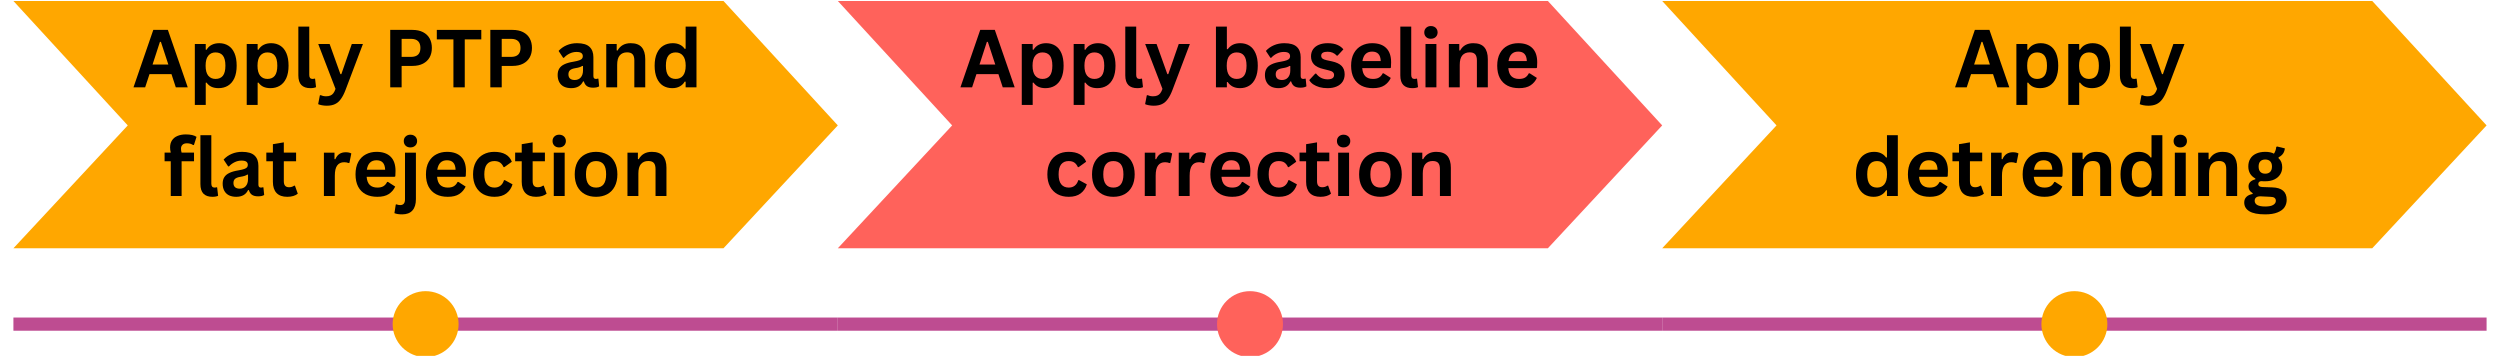 <svg xmlns="http://www.w3.org/2000/svg" xmlns:xlink="http://www.w3.org/1999/xlink" width="768" zoomAndPan="magnify" viewBox="0 0 576 83.25" height="111" preserveAspectRatio="xMidYMid meet" version="1.0"><defs><g/><clipPath id="156e1e28a7"><path d="M 3 0.223 L 194 0.223 L 194 58 L 3 58 Z M 3 0.223 " clip-rule="nonzero"/></clipPath><clipPath id="cf779b49ff"><path d="M 90 67 L 106 67 L 106 81.988 L 90 81.988 Z M 90 67 " clip-rule="nonzero"/></clipPath><clipPath id="617b8fb5f8"><path d="M 193 0.223 L 383 0.223 L 383 58 L 193 58 Z M 193 0.223 " clip-rule="nonzero"/></clipPath><clipPath id="ef23e7aaca"><path d="M 280 67 L 296 67 L 296 81.988 L 280 81.988 Z M 280 67 " clip-rule="nonzero"/></clipPath><clipPath id="e81a154dec"><path d="M 382 0.223 L 573 0.223 L 573 58 L 382 58 Z M 382 0.223 " clip-rule="nonzero"/></clipPath><clipPath id="4864fdeb38"><path d="M 470 67 L 486 67 L 486 81.988 L 470 81.988 Z M 470 67 " clip-rule="nonzero"/></clipPath></defs><g clip-path="url(#156e1e28a7)"><path fill="#ffa700" d="M 3.09 0.223 L 166.688 0.223 L 193.031 28.895 L 166.688 57.203 L 3.09 57.203 L 29.434 28.895 Z M 3.09 0.223 " fill-opacity="1" fill-rule="evenodd"/></g><path fill="#be4c91" d="M 3.09 73.16 L 193.031 73.16 L 193.031 76.199 L 3.09 76.199 Z M 3.09 73.16 " fill-opacity="1" fill-rule="nonzero"/><g clip-path="url(#cf779b49ff)"><path fill="#ffa700" d="M 105.66 74.68 C 105.66 75.18 105.609 75.672 105.512 76.16 C 105.414 76.652 105.27 77.125 105.078 77.586 C 104.891 78.047 104.656 78.484 104.379 78.898 C 104.102 79.316 103.785 79.699 103.434 80.051 C 103.082 80.402 102.695 80.719 102.281 80.996 C 101.867 81.273 101.43 81.508 100.969 81.699 C 100.508 81.891 100.031 82.035 99.543 82.129 C 99.055 82.227 98.559 82.277 98.062 82.277 C 97.562 82.277 97.066 82.227 96.578 82.129 C 96.09 82.035 95.613 81.891 95.152 81.699 C 94.691 81.508 94.254 81.273 93.84 80.996 C 93.426 80.719 93.043 80.402 92.688 80.051 C 92.336 79.699 92.02 79.316 91.742 78.898 C 91.465 78.484 91.234 78.047 91.043 77.586 C 90.852 77.125 90.707 76.652 90.609 76.16 C 90.512 75.672 90.465 75.18 90.465 74.68 C 90.465 74.18 90.512 73.688 90.609 73.195 C 90.707 72.707 90.852 72.234 91.043 71.773 C 91.234 71.312 91.465 70.871 91.742 70.457 C 92.02 70.043 92.336 69.66 92.688 69.309 C 93.043 68.953 93.426 68.641 93.84 68.363 C 94.254 68.086 94.691 67.852 95.152 67.66 C 95.613 67.469 96.09 67.324 96.578 67.227 C 97.066 67.129 97.562 67.082 98.062 67.082 C 98.559 67.082 99.055 67.129 99.543 67.227 C 100.031 67.324 100.508 67.469 100.969 67.66 C 101.43 67.852 101.867 68.086 102.281 68.363 C 102.695 68.641 103.082 68.953 103.434 69.309 C 103.785 69.66 104.102 70.043 104.379 70.457 C 104.656 70.871 104.891 71.312 105.078 71.773 C 105.27 72.234 105.414 72.707 105.512 73.195 C 105.609 73.688 105.66 74.18 105.66 74.68 Z M 105.66 74.68 " fill-opacity="1" fill-rule="nonzero"/></g><g clip-path="url(#617b8fb5f8)"><path fill="#ff625b" d="M 193.031 0.223 L 356.625 0.223 L 382.969 28.895 L 356.625 57.203 L 193.031 57.203 L 219.375 28.895 Z M 193.031 0.223 " fill-opacity="1" fill-rule="evenodd"/></g><path fill="#be4c91" d="M 193.031 73.16 L 382.969 73.16 L 382.969 76.199 L 193.031 76.199 Z M 193.031 73.16 " fill-opacity="1" fill-rule="nonzero"/><g clip-path="url(#ef23e7aaca)"><path fill="#ff625b" d="M 295.598 74.68 C 295.598 75.18 295.551 75.672 295.453 76.16 C 295.355 76.652 295.211 77.125 295.02 77.586 C 294.828 78.047 294.594 78.484 294.316 78.898 C 294.039 79.316 293.727 79.699 293.371 80.051 C 293.02 80.402 292.637 80.719 292.223 80.996 C 291.805 81.273 291.367 81.508 290.906 81.699 C 290.445 81.891 289.973 82.035 289.48 82.129 C 288.992 82.227 288.5 82.277 288 82.277 C 287.5 82.277 287.008 82.227 286.52 82.129 C 286.027 82.035 285.555 81.891 285.094 81.699 C 284.633 81.508 284.195 81.273 283.777 80.996 C 283.363 80.719 282.98 80.402 282.629 80.051 C 282.273 79.699 281.961 79.316 281.684 78.898 C 281.406 78.484 281.172 78.047 280.98 77.586 C 280.789 77.125 280.645 76.652 280.547 76.16 C 280.449 75.672 280.402 75.18 280.402 74.68 C 280.402 74.18 280.449 73.688 280.547 73.195 C 280.645 72.707 280.789 72.234 280.98 71.773 C 281.172 71.312 281.406 70.871 281.684 70.457 C 281.961 70.043 282.273 69.66 282.629 69.309 C 282.98 68.953 283.363 68.641 283.777 68.363 C 284.195 68.086 284.633 67.852 285.094 67.66 C 285.555 67.469 286.027 67.324 286.52 67.227 C 287.008 67.129 287.5 67.082 288 67.082 C 288.5 67.082 288.992 67.129 289.48 67.227 C 289.973 67.324 290.445 67.469 290.906 67.66 C 291.367 67.852 291.805 68.086 292.223 68.363 C 292.637 68.641 293.02 68.953 293.371 69.309 C 293.727 69.66 294.039 70.043 294.316 70.457 C 294.594 70.871 294.828 71.312 295.02 71.773 C 295.211 72.234 295.355 72.707 295.453 73.195 C 295.551 73.688 295.598 74.18 295.598 74.68 Z M 295.598 74.68 " fill-opacity="1" fill-rule="nonzero"/></g><g clip-path="url(#e81a154dec)"><path fill="#ffa700" d="M 382.969 0.223 L 546.562 0.223 L 572.91 28.895 L 546.562 57.203 L 382.969 57.203 L 409.312 28.895 Z M 382.969 0.223 " fill-opacity="1" fill-rule="evenodd"/></g><path fill="#be4c91" d="M 382.969 73.16 L 572.91 73.16 L 572.91 76.199 L 382.969 76.199 Z M 382.969 73.16 " fill-opacity="1" fill-rule="nonzero"/><g clip-path="url(#4864fdeb38)"><path fill="#ffa700" d="M 485.535 74.68 C 485.535 75.18 485.488 75.672 485.391 76.16 C 485.293 76.652 485.148 77.125 484.957 77.586 C 484.766 78.047 484.535 78.484 484.258 78.898 C 483.98 79.316 483.664 79.699 483.312 80.051 C 482.957 80.402 482.574 80.719 482.16 80.996 C 481.746 81.273 481.309 81.508 480.848 81.699 C 480.387 81.891 479.91 82.035 479.422 82.129 C 478.934 82.227 478.438 82.277 477.938 82.277 C 477.441 82.277 476.945 82.227 476.457 82.129 C 475.969 82.035 475.492 81.891 475.031 81.699 C 474.57 81.508 474.133 81.273 473.719 80.996 C 473.305 80.719 472.918 80.402 472.566 80.051 C 472.215 79.699 471.898 79.316 471.621 78.898 C 471.344 78.484 471.109 78.047 470.918 77.586 C 470.73 77.125 470.586 76.652 470.488 76.16 C 470.391 75.672 470.34 75.18 470.34 74.68 C 470.34 74.18 470.391 73.688 470.488 73.195 C 470.586 72.707 470.73 72.234 470.918 71.773 C 471.109 71.312 471.344 70.871 471.621 70.457 C 471.898 70.043 472.215 69.66 472.566 69.309 C 472.918 68.953 473.305 68.641 473.719 68.363 C 474.133 68.086 474.57 67.852 475.031 67.66 C 475.492 67.469 475.969 67.324 476.457 67.227 C 476.945 67.129 477.441 67.082 477.938 67.082 C 478.438 67.082 478.934 67.129 479.422 67.227 C 479.91 67.324 480.387 67.469 480.848 67.66 C 481.309 67.852 481.746 68.086 482.16 68.363 C 482.574 68.641 482.957 68.953 483.312 69.309 C 483.664 69.66 483.98 70.043 484.258 70.457 C 484.535 70.871 484.766 71.312 484.957 71.773 C 485.148 72.234 485.293 72.707 485.391 73.195 C 485.488 73.688 485.535 74.18 485.535 74.68 Z M 485.535 74.68 " fill-opacity="1" fill-rule="nonzero"/></g><g fill="#000000" fill-opacity="1"><g transform="translate(30.553, 20.123)"><g><path d="M 12.703 0 L 9.953 0 L 8.953 -3.047 L 3.891 -3.047 L 2.891 0 L 0.203 0 L 4.766 -13.234 L 8.125 -13.234 Z M 6.297 -10.484 L 4.594 -5.25 L 8.234 -5.25 L 6.516 -10.484 Z M 6.297 -10.484 "/></g></g></g><g fill="#000000" fill-opacity="1"><g transform="translate(43.45, 20.123)"><g><path d="M 1.438 4.047 L 1.438 -9.984 L 3.953 -9.984 L 3.953 -8.688 L 4.141 -8.656 C 4.43 -9.156 4.82 -9.531 5.312 -9.781 C 5.812 -10.039 6.395 -10.172 7.062 -10.172 C 7.863 -10.172 8.566 -9.977 9.172 -9.594 C 9.773 -9.219 10.242 -8.641 10.578 -7.859 C 10.91 -7.086 11.078 -6.129 11.078 -4.984 C 11.078 -3.848 10.898 -2.891 10.547 -2.109 C 10.191 -1.336 9.695 -0.758 9.062 -0.375 C 8.438 0 7.719 0.188 6.906 0.188 C 6.281 0.188 5.738 0.082 5.281 -0.125 C 4.832 -0.332 4.453 -0.656 4.141 -1.094 L 3.953 -1.062 L 3.953 4.047 Z M 6.203 -1.938 C 6.953 -1.938 7.52 -2.18 7.906 -2.672 C 8.289 -3.16 8.484 -3.93 8.484 -4.984 C 8.484 -6.047 8.289 -6.82 7.906 -7.312 C 7.52 -7.801 6.953 -8.047 6.203 -8.047 C 5.504 -8.047 4.945 -7.789 4.531 -7.281 C 4.125 -6.781 3.922 -6.016 3.922 -4.984 C 3.922 -3.961 4.125 -3.195 4.531 -2.688 C 4.945 -2.188 5.504 -1.938 6.203 -1.938 Z M 6.203 -1.938 "/></g></g></g><g fill="#000000" fill-opacity="1"><g transform="translate(55.407, 20.123)"><g><path d="M 1.438 4.047 L 1.438 -9.984 L 3.953 -9.984 L 3.953 -8.688 L 4.141 -8.656 C 4.43 -9.156 4.82 -9.531 5.312 -9.781 C 5.812 -10.039 6.395 -10.172 7.062 -10.172 C 7.863 -10.172 8.566 -9.977 9.172 -9.594 C 9.773 -9.219 10.242 -8.641 10.578 -7.859 C 10.91 -7.086 11.078 -6.129 11.078 -4.984 C 11.078 -3.848 10.898 -2.891 10.547 -2.109 C 10.191 -1.336 9.695 -0.758 9.062 -0.375 C 8.438 0 7.719 0.188 6.906 0.188 C 6.281 0.188 5.738 0.082 5.281 -0.125 C 4.832 -0.332 4.453 -0.656 4.141 -1.094 L 3.953 -1.062 L 3.953 4.047 Z M 6.203 -1.938 C 6.953 -1.938 7.52 -2.18 7.906 -2.672 C 8.289 -3.16 8.484 -3.93 8.484 -4.984 C 8.484 -6.047 8.289 -6.82 7.906 -7.312 C 7.52 -7.801 6.953 -8.047 6.203 -8.047 C 5.504 -8.047 4.945 -7.789 4.531 -7.281 C 4.125 -6.781 3.922 -6.016 3.922 -4.984 C 3.922 -3.961 4.125 -3.195 4.531 -2.688 C 4.945 -2.188 5.504 -1.938 6.203 -1.938 Z M 6.203 -1.938 "/></g></g></g><g fill="#000000" fill-opacity="1"><g transform="translate(67.363, 20.123)"><g><path d="M 4.141 0.188 C 3.242 0.188 2.555 -0.051 2.078 -0.531 C 1.609 -1.02 1.375 -1.758 1.375 -2.75 L 1.375 -14 L 3.891 -14 L 3.891 -2.859 C 3.891 -2.242 4.141 -1.938 4.641 -1.938 C 4.785 -1.938 4.941 -1.961 5.109 -2.016 L 5.234 -1.969 L 5.453 -0.047 C 5.316 0.023 5.133 0.082 4.906 0.125 C 4.676 0.164 4.422 0.188 4.141 0.188 Z M 4.141 0.188 "/></g></g></g><g fill="#000000" fill-opacity="1"><g transform="translate(73.102, 20.123)"><g><path d="M 2.203 4.234 C 1.773 4.234 1.391 4.195 1.047 4.125 C 0.703 4.062 0.422 3.977 0.203 3.875 L 0.594 1.844 L 0.766 1.797 C 0.91 1.867 1.094 1.93 1.312 1.984 C 1.539 2.035 1.773 2.062 2.016 2.062 C 2.422 2.062 2.754 2.004 3.016 1.891 C 3.285 1.785 3.516 1.609 3.703 1.359 C 3.891 1.117 4.055 0.785 4.203 0.359 L 0.219 -9.984 L 2.844 -9.984 L 5.328 -3.047 L 5.547 -3.047 L 7.953 -9.984 L 10.516 -9.984 L 6.5 0.625 C 6.176 1.477 5.82 2.164 5.438 2.688 C 5.062 3.219 4.613 3.609 4.094 3.859 C 3.57 4.109 2.941 4.234 2.203 4.234 Z M 2.203 4.234 "/></g></g></g><g fill="#000000" fill-opacity="1"><g transform="translate(83.818, 20.123)"><g/></g></g><g fill="#000000" fill-opacity="1"><g transform="translate(88.19, 20.123)"><g><path d="M 6.844 -13.234 C 7.789 -13.234 8.598 -13.062 9.266 -12.719 C 9.941 -12.375 10.453 -11.891 10.797 -11.266 C 11.141 -10.641 11.312 -9.91 11.312 -9.078 C 11.312 -8.254 11.141 -7.531 10.797 -6.906 C 10.453 -6.289 9.941 -5.805 9.266 -5.453 C 8.598 -5.109 7.789 -4.938 6.844 -4.938 L 4.344 -4.938 L 4.344 0 L 1.719 0 L 1.719 -13.234 Z M 6.5 -7.016 C 7.945 -7.016 8.672 -7.703 8.672 -9.078 C 8.672 -10.473 7.945 -11.172 6.5 -11.172 L 4.344 -11.172 L 4.344 -7.016 Z M 6.5 -7.016 "/></g></g></g><g fill="#000000" fill-opacity="1"><g transform="translate(100.282, 20.123)"><g><path d="M 10.609 -13.234 L 10.609 -11.047 L 6.797 -11.047 L 6.797 0 L 4.188 0 L 4.188 -11.047 L 0.359 -11.047 L 0.359 -13.234 Z M 10.609 -13.234 "/></g></g></g><g fill="#000000" fill-opacity="1"><g transform="translate(111.252, 20.123)"><g><path d="M 6.844 -13.234 C 7.789 -13.234 8.598 -13.062 9.266 -12.719 C 9.941 -12.375 10.453 -11.891 10.797 -11.266 C 11.141 -10.641 11.312 -9.91 11.312 -9.078 C 11.312 -8.254 11.141 -7.531 10.797 -6.906 C 10.453 -6.289 9.941 -5.805 9.266 -5.453 C 8.598 -5.109 7.789 -4.938 6.844 -4.938 L 4.344 -4.938 L 4.344 0 L 1.719 0 L 1.719 -13.234 Z M 6.5 -7.016 C 7.945 -7.016 8.672 -7.703 8.672 -9.078 C 8.672 -10.473 7.945 -11.172 6.5 -11.172 L 4.344 -11.172 L 4.344 -7.016 Z M 6.5 -7.016 "/></g></g></g><g fill="#000000" fill-opacity="1"><g transform="translate(123.345, 20.123)"><g/></g></g><g fill="#000000" fill-opacity="1"><g transform="translate(127.716, 20.123)"><g><path d="M 3.891 0.188 C 3.254 0.188 2.695 0.07 2.219 -0.156 C 1.75 -0.395 1.391 -0.742 1.141 -1.203 C 0.891 -1.66 0.766 -2.207 0.766 -2.844 C 0.766 -3.438 0.891 -3.93 1.141 -4.328 C 1.391 -4.734 1.781 -5.062 2.312 -5.312 C 2.844 -5.57 3.539 -5.77 4.406 -5.906 C 5 -6.008 5.453 -6.117 5.766 -6.234 C 6.078 -6.348 6.285 -6.477 6.391 -6.625 C 6.504 -6.77 6.562 -6.953 6.562 -7.172 C 6.562 -7.492 6.445 -7.738 6.219 -7.906 C 6 -8.07 5.629 -8.156 5.109 -8.156 C 4.555 -8.156 4.023 -8.031 3.516 -7.781 C 3.016 -7.539 2.582 -7.219 2.219 -6.812 L 2.031 -6.812 L 0.984 -8.391 C 1.492 -8.953 2.113 -9.391 2.844 -9.703 C 3.57 -10.016 4.367 -10.172 5.234 -10.172 C 6.555 -10.172 7.516 -9.891 8.109 -9.328 C 8.703 -8.773 9 -7.984 9 -6.953 L 9 -2.609 C 9 -2.16 9.191 -1.938 9.578 -1.938 C 9.734 -1.938 9.883 -1.961 10.031 -2.016 L 10.156 -1.984 L 10.328 -0.234 C 10.191 -0.141 10 -0.062 9.75 0 C 9.5 0.051 9.227 0.078 8.938 0.078 C 8.344 0.078 7.875 -0.035 7.531 -0.266 C 7.195 -0.492 6.957 -0.852 6.812 -1.344 L 6.625 -1.375 C 6.133 -0.332 5.223 0.188 3.891 0.188 Z M 4.688 -1.688 C 5.27 -1.688 5.734 -1.879 6.078 -2.266 C 6.43 -2.66 6.609 -3.203 6.609 -3.891 L 6.609 -4.906 L 6.438 -4.938 C 6.281 -4.82 6.078 -4.723 5.828 -4.641 C 5.586 -4.555 5.238 -4.477 4.781 -4.406 C 4.238 -4.312 3.848 -4.156 3.609 -3.938 C 3.367 -3.719 3.25 -3.406 3.25 -3 C 3.25 -2.57 3.375 -2.242 3.625 -2.016 C 3.883 -1.797 4.238 -1.688 4.688 -1.688 Z M 4.688 -1.688 "/></g></g></g><g fill="#000000" fill-opacity="1"><g transform="translate(138.243, 20.123)"><g><path d="M 1.438 0 L 1.438 -9.984 L 3.844 -9.984 L 3.844 -8.516 L 4.031 -8.469 C 4.656 -9.602 5.664 -10.172 7.062 -10.172 C 8.219 -10.172 9.066 -9.859 9.609 -9.234 C 10.148 -8.609 10.422 -7.695 10.422 -6.5 L 10.422 0 L 7.906 0 L 7.906 -6.188 C 7.906 -6.852 7.77 -7.332 7.5 -7.625 C 7.238 -7.914 6.816 -8.062 6.234 -8.062 C 5.516 -8.062 4.953 -7.828 4.547 -7.359 C 4.148 -6.898 3.953 -6.172 3.953 -5.172 L 3.953 0 Z M 1.438 0 "/></g></g></g><g fill="#000000" fill-opacity="1"><g transform="translate(149.937, 20.123)"><g><path d="M 4.938 0.188 C 4.145 0.188 3.441 0 2.828 -0.375 C 2.223 -0.758 1.75 -1.336 1.406 -2.109 C 1.062 -2.891 0.891 -3.848 0.891 -4.984 C 0.891 -6.129 1.066 -7.086 1.422 -7.859 C 1.773 -8.641 2.266 -9.219 2.891 -9.594 C 3.516 -9.977 4.238 -10.172 5.062 -10.172 C 5.688 -10.172 6.223 -10.062 6.672 -9.844 C 7.129 -9.633 7.516 -9.305 7.828 -8.859 L 8.031 -8.906 L 8.031 -14 L 10.531 -14 L 10.531 0 L 8.031 0 L 8.031 -1.297 L 7.828 -1.328 C 7.555 -0.859 7.176 -0.488 6.688 -0.219 C 6.207 0.051 5.625 0.188 4.938 0.188 Z M 5.75 -1.938 C 6.457 -1.938 7.016 -2.188 7.422 -2.688 C 7.836 -3.195 8.047 -3.961 8.047 -4.984 C 8.047 -6.016 7.836 -6.781 7.422 -7.281 C 7.016 -7.789 6.457 -8.047 5.75 -8.047 C 5.008 -8.047 4.445 -7.801 4.062 -7.312 C 3.676 -6.82 3.484 -6.047 3.484 -4.984 C 3.484 -3.941 3.676 -3.172 4.062 -2.672 C 4.445 -2.18 5.008 -1.938 5.75 -1.938 Z M 5.75 -1.938 "/></g></g></g><g fill="#000000" fill-opacity="1"><g transform="translate(37.593, 45.157)"><g><path d="M 1.75 0 L 1.75 -8 L 0.328 -8 L 0.328 -10 L 1.75 -10 C 1.645 -10.414 1.594 -10.812 1.594 -11.188 C 1.594 -11.82 1.738 -12.363 2.031 -12.812 C 2.32 -13.258 2.738 -13.598 3.281 -13.828 C 3.82 -14.066 4.469 -14.188 5.219 -14.188 C 6.32 -14.188 7.145 -14 7.688 -13.625 L 7.094 -11.766 L 6.906 -11.734 C 6.531 -12.004 6.051 -12.141 5.469 -12.141 C 5.02 -12.141 4.68 -12.023 4.453 -11.797 C 4.223 -11.578 4.109 -11.281 4.109 -10.906 C 4.109 -10.738 4.117 -10.586 4.141 -10.453 C 4.16 -10.316 4.195 -10.164 4.25 -10 L 7.109 -10 L 7.109 -8 L 4.25 -8 L 4.25 0 Z M 1.75 0 "/></g></g></g><g fill="#000000" fill-opacity="1"><g transform="translate(44.798, 45.157)"><g><path d="M 4.141 0.188 C 3.242 0.188 2.555 -0.051 2.078 -0.531 C 1.609 -1.02 1.375 -1.758 1.375 -2.75 L 1.375 -14 L 3.891 -14 L 3.891 -2.859 C 3.891 -2.242 4.141 -1.938 4.641 -1.938 C 4.785 -1.938 4.941 -1.961 5.109 -2.016 L 5.234 -1.969 L 5.453 -0.047 C 5.316 0.023 5.133 0.082 4.906 0.125 C 4.676 0.164 4.422 0.188 4.141 0.188 Z M 4.141 0.188 "/></g></g></g><g fill="#000000" fill-opacity="1"><g transform="translate(50.536, 45.157)"><g><path d="M 3.891 0.188 C 3.254 0.188 2.695 0.07 2.219 -0.156 C 1.75 -0.395 1.391 -0.742 1.141 -1.203 C 0.891 -1.66 0.766 -2.207 0.766 -2.844 C 0.766 -3.438 0.891 -3.93 1.141 -4.328 C 1.391 -4.734 1.781 -5.062 2.312 -5.312 C 2.844 -5.57 3.539 -5.77 4.406 -5.906 C 5 -6.008 5.453 -6.117 5.766 -6.234 C 6.078 -6.348 6.285 -6.477 6.391 -6.625 C 6.504 -6.77 6.562 -6.953 6.562 -7.172 C 6.562 -7.492 6.445 -7.738 6.219 -7.906 C 6 -8.07 5.629 -8.156 5.109 -8.156 C 4.555 -8.156 4.023 -8.031 3.516 -7.781 C 3.016 -7.539 2.582 -7.219 2.219 -6.812 L 2.031 -6.812 L 0.984 -8.391 C 1.492 -8.953 2.113 -9.391 2.844 -9.703 C 3.57 -10.016 4.367 -10.172 5.234 -10.172 C 6.555 -10.172 7.516 -9.891 8.109 -9.328 C 8.703 -8.773 9 -7.984 9 -6.953 L 9 -2.609 C 9 -2.16 9.191 -1.938 9.578 -1.938 C 9.734 -1.938 9.883 -1.961 10.031 -2.016 L 10.156 -1.984 L 10.328 -0.234 C 10.191 -0.141 10 -0.062 9.75 0 C 9.5 0.051 9.227 0.078 8.938 0.078 C 8.344 0.078 7.875 -0.035 7.531 -0.266 C 7.195 -0.492 6.957 -0.852 6.812 -1.344 L 6.625 -1.375 C 6.133 -0.332 5.223 0.188 3.891 0.188 Z M 4.688 -1.688 C 5.27 -1.688 5.734 -1.879 6.078 -2.266 C 6.43 -2.66 6.609 -3.203 6.609 -3.891 L 6.609 -4.906 L 6.438 -4.938 C 6.281 -4.82 6.078 -4.723 5.828 -4.641 C 5.586 -4.555 5.238 -4.477 4.781 -4.406 C 4.238 -4.312 3.848 -4.156 3.609 -3.938 C 3.367 -3.719 3.25 -3.406 3.25 -3 C 3.25 -2.57 3.375 -2.242 3.625 -2.016 C 3.883 -1.797 4.238 -1.688 4.688 -1.688 Z M 4.688 -1.688 "/></g></g></g><g fill="#000000" fill-opacity="1"><g transform="translate(61.063, 45.157)"><g><path d="M 6.891 -2.375 L 7.547 -0.531 C 7.273 -0.301 6.93 -0.125 6.516 0 C 6.109 0.125 5.645 0.188 5.125 0.188 C 4.039 0.188 3.219 -0.102 2.656 -0.688 C 2.094 -1.281 1.812 -2.141 1.812 -3.266 L 1.812 -8 L 0.297 -8 L 0.297 -10 L 1.812 -10 L 1.812 -11.938 L 4.328 -12.359 L 4.328 -10 L 7.156 -10 L 7.156 -8 L 4.328 -8 L 4.328 -3.438 C 4.328 -2.945 4.426 -2.586 4.625 -2.359 C 4.832 -2.129 5.133 -2.016 5.531 -2.016 C 5.977 -2.016 6.367 -2.133 6.703 -2.375 Z M 6.891 -2.375 "/></g></g></g><g fill="#000000" fill-opacity="1"><g transform="translate(68.82, 45.157)"><g/></g></g><g fill="#000000" fill-opacity="1"><g transform="translate(73.191, 45.157)"><g><path d="M 1.438 0 L 1.438 -9.984 L 3.875 -9.984 L 3.875 -8.5 L 4.062 -8.469 C 4.301 -9.02 4.617 -9.426 5.016 -9.688 C 5.41 -9.945 5.891 -10.078 6.453 -10.078 C 7.016 -10.078 7.445 -9.984 7.75 -9.797 L 7.312 -7.625 L 7.125 -7.594 C 6.957 -7.656 6.801 -7.703 6.656 -7.734 C 6.508 -7.766 6.328 -7.781 6.109 -7.781 C 5.398 -7.781 4.863 -7.531 4.5 -7.031 C 4.133 -6.539 3.953 -5.754 3.953 -4.672 L 3.953 0 Z M 1.438 0 "/></g></g></g><g fill="#000000" fill-opacity="1"><g transform="translate(81.021, 45.157)"><g><path d="M 9.875 -4.422 L 3.453 -4.422 C 3.523 -3.555 3.77 -2.926 4.188 -2.531 C 4.613 -2.133 5.191 -1.938 5.922 -1.938 C 6.492 -1.938 6.957 -2.039 7.312 -2.25 C 7.676 -2.469 7.961 -2.797 8.172 -3.234 L 8.375 -3.234 L 10.031 -2.172 C 9.707 -1.461 9.219 -0.891 8.562 -0.453 C 7.906 -0.023 7.023 0.188 5.922 0.188 C 4.891 0.188 4 -0.004 3.25 -0.391 C 2.5 -0.785 1.914 -1.367 1.5 -2.141 C 1.094 -2.922 0.891 -3.867 0.891 -4.984 C 0.891 -6.117 1.102 -7.078 1.531 -7.859 C 1.969 -8.641 2.551 -9.219 3.281 -9.594 C 4.008 -9.977 4.828 -10.172 5.734 -10.172 C 7.148 -10.172 8.234 -9.797 8.984 -9.047 C 9.734 -8.305 10.109 -7.211 10.109 -5.766 C 10.109 -5.234 10.094 -4.82 10.062 -4.531 Z M 7.719 -6.047 C 7.688 -6.805 7.504 -7.359 7.172 -7.703 C 6.848 -8.055 6.367 -8.234 5.734 -8.234 C 4.473 -8.234 3.727 -7.504 3.5 -6.047 Z M 7.719 -6.047 "/></g></g></g><g fill="#000000" fill-opacity="1"><g transform="translate(91.873, 45.157)"><g><path d="M 2.688 -11.188 C 2.238 -11.188 1.867 -11.32 1.578 -11.594 C 1.297 -11.875 1.156 -12.227 1.156 -12.656 C 1.156 -13.082 1.297 -13.43 1.578 -13.703 C 1.867 -13.984 2.238 -14.125 2.688 -14.125 C 2.988 -14.125 3.254 -14.062 3.484 -13.938 C 3.723 -13.812 3.906 -13.641 4.031 -13.422 C 4.164 -13.203 4.234 -12.945 4.234 -12.656 C 4.234 -12.375 4.164 -12.117 4.031 -11.891 C 3.906 -11.672 3.723 -11.5 3.484 -11.375 C 3.254 -11.25 2.988 -11.188 2.688 -11.188 Z M 0.781 4.234 C 0.039 4.234 -0.551 4.141 -1 3.953 L -0.688 1.969 L -0.516 1.922 C -0.273 2.035 0.004 2.094 0.328 2.094 C 1.066 2.094 1.438 1.656 1.438 0.781 L 1.438 -9.984 L 3.953 -9.984 L 3.953 0.719 C 3.953 1.883 3.68 2.758 3.141 3.344 C 2.609 3.938 1.82 4.234 0.781 4.234 Z M 0.781 4.234 "/></g></g></g><g fill="#000000" fill-opacity="1"><g transform="translate(97.249, 45.157)"><g><path d="M 9.875 -4.422 L 3.453 -4.422 C 3.523 -3.555 3.77 -2.926 4.188 -2.531 C 4.613 -2.133 5.191 -1.938 5.922 -1.938 C 6.492 -1.938 6.957 -2.039 7.312 -2.25 C 7.676 -2.469 7.961 -2.797 8.172 -3.234 L 8.375 -3.234 L 10.031 -2.172 C 9.707 -1.461 9.219 -0.891 8.562 -0.453 C 7.906 -0.023 7.023 0.188 5.922 0.188 C 4.891 0.188 4 -0.004 3.25 -0.391 C 2.5 -0.785 1.914 -1.367 1.5 -2.141 C 1.094 -2.922 0.891 -3.867 0.891 -4.984 C 0.891 -6.117 1.102 -7.078 1.531 -7.859 C 1.969 -8.641 2.551 -9.219 3.281 -9.594 C 4.008 -9.977 4.828 -10.172 5.734 -10.172 C 7.148 -10.172 8.234 -9.797 8.984 -9.047 C 9.734 -8.305 10.109 -7.211 10.109 -5.766 C 10.109 -5.234 10.094 -4.82 10.062 -4.531 Z M 7.719 -6.047 C 7.688 -6.805 7.504 -7.359 7.172 -7.703 C 6.848 -8.055 6.367 -8.234 5.734 -8.234 C 4.473 -8.234 3.727 -7.504 3.5 -6.047 Z M 7.719 -6.047 "/></g></g></g><g fill="#000000" fill-opacity="1"><g transform="translate(108.102, 45.157)"><g><path d="M 5.828 0.188 C 4.859 0.188 4 -0.008 3.25 -0.406 C 2.508 -0.812 1.93 -1.398 1.516 -2.172 C 1.098 -2.953 0.891 -3.891 0.891 -4.984 C 0.891 -6.086 1.098 -7.023 1.516 -7.797 C 1.93 -8.578 2.508 -9.164 3.25 -9.562 C 3.988 -9.969 4.832 -10.172 5.781 -10.172 C 7.883 -10.172 9.234 -9.41 9.828 -7.891 L 8.109 -6.656 L 7.922 -6.656 C 7.711 -7.125 7.441 -7.473 7.109 -7.703 C 6.785 -7.93 6.344 -8.047 5.781 -8.047 C 5.051 -8.047 4.484 -7.797 4.078 -7.297 C 3.68 -6.797 3.484 -6.023 3.484 -4.984 C 3.484 -3.961 3.688 -3.195 4.094 -2.688 C 4.5 -2.188 5.078 -1.938 5.828 -1.938 C 6.367 -1.938 6.828 -2.082 7.203 -2.375 C 7.578 -2.664 7.848 -3.086 8.016 -3.641 L 8.203 -3.656 L 9.984 -2.688 C 9.734 -1.832 9.266 -1.141 8.578 -0.609 C 7.891 -0.078 6.973 0.188 5.828 0.188 Z M 5.828 0.188 "/></g></g></g><g fill="#000000" fill-opacity="1"><g transform="translate(118.393, 45.157)"><g><path d="M 6.891 -2.375 L 7.547 -0.531 C 7.273 -0.301 6.93 -0.125 6.516 0 C 6.109 0.125 5.645 0.188 5.125 0.188 C 4.039 0.188 3.219 -0.102 2.656 -0.688 C 2.094 -1.281 1.812 -2.141 1.812 -3.266 L 1.812 -8 L 0.297 -8 L 0.297 -10 L 1.812 -10 L 1.812 -11.938 L 4.328 -12.359 L 4.328 -10 L 7.156 -10 L 7.156 -8 L 4.328 -8 L 4.328 -3.438 C 4.328 -2.945 4.426 -2.586 4.625 -2.359 C 4.832 -2.129 5.133 -2.016 5.531 -2.016 C 5.977 -2.016 6.367 -2.133 6.703 -2.375 Z M 6.891 -2.375 "/></g></g></g><g fill="#000000" fill-opacity="1"><g transform="translate(126.15, 45.157)"><g><path d="M 2.688 -11.188 C 2.238 -11.188 1.867 -11.32 1.578 -11.594 C 1.297 -11.875 1.156 -12.227 1.156 -12.656 C 1.156 -13.082 1.297 -13.43 1.578 -13.703 C 1.867 -13.984 2.238 -14.125 2.688 -14.125 C 2.988 -14.125 3.254 -14.062 3.484 -13.938 C 3.723 -13.812 3.906 -13.641 4.031 -13.422 C 4.164 -13.203 4.234 -12.945 4.234 -12.656 C 4.234 -12.375 4.164 -12.117 4.031 -11.891 C 3.906 -11.672 3.723 -11.5 3.484 -11.375 C 3.254 -11.25 2.988 -11.188 2.688 -11.188 Z M 1.438 0 L 1.438 -9.984 L 3.953 -9.984 L 3.953 0 Z M 1.438 0 "/></g></g></g><g fill="#000000" fill-opacity="1"><g transform="translate(131.526, 45.157)"><g><path d="M 5.812 0.188 C 4.832 0.188 3.973 -0.008 3.234 -0.406 C 2.492 -0.812 1.914 -1.398 1.5 -2.172 C 1.094 -2.953 0.891 -3.891 0.891 -4.984 C 0.891 -6.086 1.094 -7.023 1.5 -7.797 C 1.914 -8.578 2.492 -9.164 3.234 -9.562 C 3.973 -9.969 4.832 -10.172 5.812 -10.172 C 6.781 -10.172 7.633 -9.969 8.375 -9.562 C 9.113 -9.164 9.688 -8.578 10.094 -7.797 C 10.508 -7.023 10.719 -6.086 10.719 -4.984 C 10.719 -3.891 10.508 -2.953 10.094 -2.172 C 9.688 -1.398 9.113 -0.812 8.375 -0.406 C 7.633 -0.008 6.781 0.188 5.812 0.188 Z M 5.812 -1.938 C 7.352 -1.938 8.125 -2.953 8.125 -4.984 C 8.125 -6.047 7.926 -6.82 7.531 -7.312 C 7.133 -7.801 6.562 -8.047 5.812 -8.047 C 4.258 -8.047 3.484 -7.023 3.484 -4.984 C 3.484 -2.953 4.258 -1.938 5.812 -1.938 Z M 5.812 -1.938 "/></g></g></g><g fill="#000000" fill-opacity="1"><g transform="translate(143.129, 45.157)"><g><path d="M 1.438 0 L 1.438 -9.984 L 3.844 -9.984 L 3.844 -8.516 L 4.031 -8.469 C 4.656 -9.602 5.664 -10.172 7.062 -10.172 C 8.219 -10.172 9.066 -9.859 9.609 -9.234 C 10.148 -8.609 10.422 -7.695 10.422 -6.5 L 10.422 0 L 7.906 0 L 7.906 -6.188 C 7.906 -6.852 7.77 -7.332 7.5 -7.625 C 7.238 -7.914 6.816 -8.062 6.234 -8.062 C 5.516 -8.062 4.953 -7.828 4.547 -7.359 C 4.148 -6.898 3.953 -6.172 3.953 -5.172 L 3.953 0 Z M 1.438 0 "/></g></g></g><g fill="#000000" fill-opacity="1"><g transform="translate(221.08, 20.123)"><g><path d="M 12.703 0 L 9.953 0 L 8.953 -3.047 L 3.891 -3.047 L 2.891 0 L 0.203 0 L 4.766 -13.234 L 8.125 -13.234 Z M 6.297 -10.484 L 4.594 -5.25 L 8.234 -5.25 L 6.516 -10.484 Z M 6.297 -10.484 "/></g></g></g><g fill="#000000" fill-opacity="1"><g transform="translate(233.977, 20.123)"><g><path d="M 1.438 4.047 L 1.438 -9.984 L 3.953 -9.984 L 3.953 -8.688 L 4.141 -8.656 C 4.43 -9.156 4.82 -9.531 5.312 -9.781 C 5.812 -10.039 6.395 -10.172 7.062 -10.172 C 7.863 -10.172 8.566 -9.977 9.172 -9.594 C 9.773 -9.219 10.242 -8.641 10.578 -7.859 C 10.91 -7.086 11.078 -6.129 11.078 -4.984 C 11.078 -3.848 10.898 -2.891 10.547 -2.109 C 10.191 -1.336 9.695 -0.758 9.062 -0.375 C 8.438 0 7.719 0.188 6.906 0.188 C 6.281 0.188 5.738 0.082 5.281 -0.125 C 4.832 -0.332 4.453 -0.656 4.141 -1.094 L 3.953 -1.062 L 3.953 4.047 Z M 6.203 -1.938 C 6.953 -1.938 7.52 -2.18 7.906 -2.672 C 8.289 -3.16 8.484 -3.93 8.484 -4.984 C 8.484 -6.047 8.289 -6.82 7.906 -7.312 C 7.52 -7.801 6.953 -8.047 6.203 -8.047 C 5.504 -8.047 4.945 -7.789 4.531 -7.281 C 4.125 -6.781 3.922 -6.016 3.922 -4.984 C 3.922 -3.961 4.125 -3.195 4.531 -2.688 C 4.945 -2.188 5.504 -1.938 6.203 -1.938 Z M 6.203 -1.938 "/></g></g></g><g fill="#000000" fill-opacity="1"><g transform="translate(245.934, 20.123)"><g><path d="M 1.438 4.047 L 1.438 -9.984 L 3.953 -9.984 L 3.953 -8.688 L 4.141 -8.656 C 4.43 -9.156 4.82 -9.531 5.312 -9.781 C 5.812 -10.039 6.395 -10.172 7.062 -10.172 C 7.863 -10.172 8.566 -9.977 9.172 -9.594 C 9.773 -9.219 10.242 -8.641 10.578 -7.859 C 10.91 -7.086 11.078 -6.129 11.078 -4.984 C 11.078 -3.848 10.898 -2.891 10.547 -2.109 C 10.191 -1.336 9.695 -0.758 9.062 -0.375 C 8.438 0 7.719 0.188 6.906 0.188 C 6.281 0.188 5.738 0.082 5.281 -0.125 C 4.832 -0.332 4.453 -0.656 4.141 -1.094 L 3.953 -1.062 L 3.953 4.047 Z M 6.203 -1.938 C 6.953 -1.938 7.52 -2.18 7.906 -2.672 C 8.289 -3.16 8.484 -3.93 8.484 -4.984 C 8.484 -6.047 8.289 -6.82 7.906 -7.312 C 7.52 -7.801 6.953 -8.047 6.203 -8.047 C 5.504 -8.047 4.945 -7.789 4.531 -7.281 C 4.125 -6.781 3.922 -6.016 3.922 -4.984 C 3.922 -3.961 4.125 -3.195 4.531 -2.688 C 4.945 -2.188 5.504 -1.938 6.203 -1.938 Z M 6.203 -1.938 "/></g></g></g><g fill="#000000" fill-opacity="1"><g transform="translate(257.891, 20.123)"><g><path d="M 4.141 0.188 C 3.242 0.188 2.555 -0.051 2.078 -0.531 C 1.609 -1.02 1.375 -1.758 1.375 -2.75 L 1.375 -14 L 3.891 -14 L 3.891 -2.859 C 3.891 -2.242 4.141 -1.938 4.641 -1.938 C 4.785 -1.938 4.941 -1.961 5.109 -2.016 L 5.234 -1.969 L 5.453 -0.047 C 5.316 0.023 5.133 0.082 4.906 0.125 C 4.676 0.164 4.422 0.188 4.141 0.188 Z M 4.141 0.188 "/></g></g></g><g fill="#000000" fill-opacity="1"><g transform="translate(263.629, 20.123)"><g><path d="M 2.203 4.234 C 1.773 4.234 1.391 4.195 1.047 4.125 C 0.703 4.062 0.422 3.977 0.203 3.875 L 0.594 1.844 L 0.766 1.797 C 0.91 1.867 1.094 1.93 1.312 1.984 C 1.539 2.035 1.773 2.062 2.016 2.062 C 2.422 2.062 2.754 2.004 3.016 1.891 C 3.285 1.785 3.516 1.609 3.703 1.359 C 3.891 1.117 4.055 0.785 4.203 0.359 L 0.219 -9.984 L 2.844 -9.984 L 5.328 -3.047 L 5.547 -3.047 L 7.953 -9.984 L 10.516 -9.984 L 6.5 0.625 C 6.176 1.477 5.82 2.164 5.438 2.688 C 5.062 3.219 4.613 3.609 4.094 3.859 C 3.57 4.109 2.941 4.234 2.203 4.234 Z M 2.203 4.234 "/></g></g></g><g fill="#000000" fill-opacity="1"><g transform="translate(274.345, 20.123)"><g/></g></g><g fill="#000000" fill-opacity="1"><g transform="translate(278.717, 20.123)"><g><path d="M 6.984 0.188 C 5.711 0.188 4.766 -0.285 4.141 -1.234 L 3.953 -1.203 L 3.953 0 L 1.438 0 L 1.438 -14 L 3.953 -14 L 3.953 -8.812 L 4.141 -8.781 C 4.484 -9.25 4.891 -9.598 5.359 -9.828 C 5.828 -10.055 6.383 -10.172 7.031 -10.172 C 7.844 -10.172 8.551 -9.977 9.156 -9.594 C 9.758 -9.219 10.227 -8.641 10.562 -7.859 C 10.906 -7.086 11.078 -6.129 11.078 -4.984 C 11.078 -3.848 10.898 -2.891 10.547 -2.109 C 10.203 -1.336 9.719 -0.758 9.094 -0.375 C 8.477 0 7.773 0.188 6.984 0.188 Z M 6.219 -1.938 C 6.957 -1.938 7.52 -2.18 7.906 -2.672 C 8.289 -3.172 8.484 -3.941 8.484 -4.984 C 8.484 -6.047 8.289 -6.82 7.906 -7.312 C 7.52 -7.801 6.957 -8.047 6.219 -8.047 C 5.508 -8.047 4.945 -7.789 4.531 -7.281 C 4.125 -6.781 3.922 -6.016 3.922 -4.984 C 3.922 -3.961 4.125 -3.195 4.531 -2.688 C 4.945 -2.188 5.508 -1.938 6.219 -1.938 Z M 6.219 -1.938 "/></g></g></g><g fill="#000000" fill-opacity="1"><g transform="translate(290.674, 20.123)"><g><path d="M 3.891 0.188 C 3.254 0.188 2.695 0.07 2.219 -0.156 C 1.75 -0.395 1.391 -0.742 1.141 -1.203 C 0.891 -1.66 0.766 -2.207 0.766 -2.844 C 0.766 -3.438 0.891 -3.93 1.141 -4.328 C 1.391 -4.734 1.781 -5.062 2.312 -5.312 C 2.844 -5.57 3.539 -5.77 4.406 -5.906 C 5 -6.008 5.453 -6.117 5.766 -6.234 C 6.078 -6.348 6.285 -6.477 6.391 -6.625 C 6.504 -6.77 6.562 -6.953 6.562 -7.172 C 6.562 -7.492 6.445 -7.738 6.219 -7.906 C 6 -8.07 5.629 -8.156 5.109 -8.156 C 4.555 -8.156 4.023 -8.031 3.516 -7.781 C 3.016 -7.539 2.582 -7.219 2.219 -6.812 L 2.031 -6.812 L 0.984 -8.391 C 1.492 -8.953 2.113 -9.391 2.844 -9.703 C 3.57 -10.016 4.367 -10.172 5.234 -10.172 C 6.555 -10.172 7.516 -9.891 8.109 -9.328 C 8.703 -8.773 9 -7.984 9 -6.953 L 9 -2.609 C 9 -2.16 9.191 -1.938 9.578 -1.938 C 9.734 -1.938 9.883 -1.961 10.031 -2.016 L 10.156 -1.984 L 10.328 -0.234 C 10.191 -0.141 10 -0.062 9.75 0 C 9.5 0.051 9.227 0.078 8.938 0.078 C 8.344 0.078 7.875 -0.035 7.531 -0.266 C 7.195 -0.492 6.957 -0.852 6.812 -1.344 L 6.625 -1.375 C 6.133 -0.332 5.223 0.188 3.891 0.188 Z M 4.688 -1.688 C 5.27 -1.688 5.734 -1.879 6.078 -2.266 C 6.43 -2.66 6.609 -3.203 6.609 -3.891 L 6.609 -4.906 L 6.438 -4.938 C 6.281 -4.82 6.078 -4.723 5.828 -4.641 C 5.586 -4.555 5.238 -4.477 4.781 -4.406 C 4.238 -4.312 3.848 -4.156 3.609 -3.938 C 3.367 -3.719 3.25 -3.406 3.25 -3 C 3.25 -2.57 3.375 -2.242 3.625 -2.016 C 3.883 -1.797 4.238 -1.688 4.688 -1.688 Z M 4.688 -1.688 "/></g></g></g><g fill="#000000" fill-opacity="1"><g transform="translate(301.2, 20.123)"><g><path d="M 4.672 0.188 C 3.992 0.188 3.367 0.109 2.797 -0.047 C 2.234 -0.211 1.75 -0.43 1.344 -0.703 C 0.945 -0.984 0.648 -1.305 0.453 -1.672 L 1.844 -3.172 L 2.031 -3.172 C 2.363 -2.734 2.754 -2.398 3.203 -2.172 C 3.66 -1.953 4.156 -1.844 4.688 -1.844 C 5.176 -1.844 5.547 -1.926 5.797 -2.094 C 6.047 -2.27 6.172 -2.523 6.172 -2.859 C 6.172 -3.109 6.082 -3.316 5.906 -3.484 C 5.727 -3.66 5.438 -3.797 5.031 -3.891 L 3.719 -4.219 C 2.727 -4.445 2.004 -4.801 1.547 -5.281 C 1.086 -5.77 0.859 -6.391 0.859 -7.141 C 0.859 -7.766 1.016 -8.305 1.328 -8.766 C 1.648 -9.223 2.098 -9.57 2.672 -9.812 C 3.254 -10.051 3.926 -10.172 4.688 -10.172 C 5.594 -10.172 6.336 -10.039 6.922 -9.781 C 7.516 -9.531 7.977 -9.188 8.312 -8.75 L 6.969 -7.297 L 6.797 -7.297 C 6.516 -7.609 6.195 -7.836 5.844 -7.984 C 5.5 -8.129 5.113 -8.203 4.688 -8.203 C 3.695 -8.203 3.203 -7.895 3.203 -7.281 C 3.203 -7.02 3.297 -6.805 3.484 -6.641 C 3.672 -6.484 3.992 -6.352 4.453 -6.25 L 5.688 -5.984 C 6.695 -5.766 7.438 -5.414 7.906 -4.938 C 8.375 -4.457 8.609 -3.812 8.609 -3 C 8.609 -2.363 8.453 -1.801 8.141 -1.312 C 7.828 -0.832 7.375 -0.461 6.781 -0.203 C 6.188 0.055 5.484 0.188 4.672 0.188 Z M 4.672 0.188 "/></g></g></g><g fill="#000000" fill-opacity="1"><g transform="translate(310.405, 20.123)"><g><path d="M 9.875 -4.422 L 3.453 -4.422 C 3.523 -3.555 3.77 -2.926 4.188 -2.531 C 4.613 -2.133 5.191 -1.938 5.922 -1.938 C 6.492 -1.938 6.957 -2.039 7.312 -2.25 C 7.676 -2.469 7.961 -2.797 8.172 -3.234 L 8.375 -3.234 L 10.031 -2.172 C 9.707 -1.461 9.219 -0.891 8.562 -0.453 C 7.906 -0.023 7.023 0.188 5.922 0.188 C 4.891 0.188 4 -0.004 3.25 -0.391 C 2.5 -0.785 1.914 -1.367 1.5 -2.141 C 1.094 -2.922 0.891 -3.867 0.891 -4.984 C 0.891 -6.117 1.102 -7.078 1.531 -7.859 C 1.969 -8.641 2.551 -9.219 3.281 -9.594 C 4.008 -9.977 4.828 -10.172 5.734 -10.172 C 7.148 -10.172 8.234 -9.797 8.984 -9.047 C 9.734 -8.305 10.109 -7.211 10.109 -5.766 C 10.109 -5.234 10.094 -4.82 10.062 -4.531 Z M 7.719 -6.047 C 7.688 -6.805 7.504 -7.359 7.172 -7.703 C 6.848 -8.055 6.367 -8.234 5.734 -8.234 C 4.473 -8.234 3.727 -7.504 3.5 -6.047 Z M 7.719 -6.047 "/></g></g></g><g fill="#000000" fill-opacity="1"><g transform="translate(321.257, 20.123)"><g><path d="M 4.141 0.188 C 3.242 0.188 2.555 -0.051 2.078 -0.531 C 1.609 -1.02 1.375 -1.758 1.375 -2.75 L 1.375 -14 L 3.891 -14 L 3.891 -2.859 C 3.891 -2.242 4.141 -1.938 4.641 -1.938 C 4.785 -1.938 4.941 -1.961 5.109 -2.016 L 5.234 -1.969 L 5.453 -0.047 C 5.316 0.023 5.133 0.082 4.906 0.125 C 4.676 0.164 4.422 0.188 4.141 0.188 Z M 4.141 0.188 "/></g></g></g><g fill="#000000" fill-opacity="1"><g transform="translate(326.996, 20.123)"><g><path d="M 2.688 -11.188 C 2.238 -11.188 1.867 -11.32 1.578 -11.594 C 1.297 -11.875 1.156 -12.227 1.156 -12.656 C 1.156 -13.082 1.297 -13.43 1.578 -13.703 C 1.867 -13.984 2.238 -14.125 2.688 -14.125 C 2.988 -14.125 3.254 -14.062 3.484 -13.938 C 3.723 -13.812 3.906 -13.641 4.031 -13.422 C 4.164 -13.203 4.234 -12.945 4.234 -12.656 C 4.234 -12.375 4.164 -12.117 4.031 -11.891 C 3.906 -11.672 3.723 -11.5 3.484 -11.375 C 3.254 -11.25 2.988 -11.188 2.688 -11.188 Z M 1.438 0 L 1.438 -9.984 L 3.953 -9.984 L 3.953 0 Z M 1.438 0 "/></g></g></g><g fill="#000000" fill-opacity="1"><g transform="translate(332.372, 20.123)"><g><path d="M 1.438 0 L 1.438 -9.984 L 3.844 -9.984 L 3.844 -8.516 L 4.031 -8.469 C 4.656 -9.602 5.664 -10.172 7.062 -10.172 C 8.219 -10.172 9.066 -9.859 9.609 -9.234 C 10.148 -8.609 10.422 -7.695 10.422 -6.5 L 10.422 0 L 7.906 0 L 7.906 -6.188 C 7.906 -6.852 7.77 -7.332 7.5 -7.625 C 7.238 -7.914 6.816 -8.062 6.234 -8.062 C 5.516 -8.062 4.953 -7.828 4.547 -7.359 C 4.148 -6.898 3.953 -6.172 3.953 -5.172 L 3.953 0 Z M 1.438 0 "/></g></g></g><g fill="#000000" fill-opacity="1"><g transform="translate(344.066, 20.123)"><g><path d="M 9.875 -4.422 L 3.453 -4.422 C 3.523 -3.555 3.77 -2.926 4.188 -2.531 C 4.613 -2.133 5.191 -1.938 5.922 -1.938 C 6.492 -1.938 6.957 -2.039 7.312 -2.25 C 7.676 -2.469 7.961 -2.797 8.172 -3.234 L 8.375 -3.234 L 10.031 -2.172 C 9.707 -1.461 9.219 -0.891 8.562 -0.453 C 7.906 -0.023 7.023 0.188 5.922 0.188 C 4.891 0.188 4 -0.004 3.25 -0.391 C 2.5 -0.785 1.914 -1.367 1.5 -2.141 C 1.094 -2.922 0.891 -3.867 0.891 -4.984 C 0.891 -6.117 1.102 -7.078 1.531 -7.859 C 1.969 -8.641 2.551 -9.219 3.281 -9.594 C 4.008 -9.977 4.828 -10.172 5.734 -10.172 C 7.148 -10.172 8.234 -9.797 8.984 -9.047 C 9.734 -8.305 10.109 -7.211 10.109 -5.766 C 10.109 -5.234 10.094 -4.82 10.062 -4.531 Z M 7.719 -6.047 C 7.688 -6.805 7.504 -7.359 7.172 -7.703 C 6.848 -8.055 6.367 -8.234 5.734 -8.234 C 4.473 -8.234 3.727 -7.504 3.5 -6.047 Z M 7.719 -6.047 "/></g></g></g><g fill="#000000" fill-opacity="1"><g transform="translate(240.42, 45.157)"><g><path d="M 5.828 0.188 C 4.859 0.188 4 -0.008 3.25 -0.406 C 2.508 -0.812 1.93 -1.398 1.516 -2.172 C 1.098 -2.953 0.891 -3.891 0.891 -4.984 C 0.891 -6.086 1.098 -7.023 1.516 -7.797 C 1.93 -8.578 2.508 -9.164 3.25 -9.562 C 3.988 -9.969 4.832 -10.172 5.781 -10.172 C 7.883 -10.172 9.234 -9.41 9.828 -7.891 L 8.109 -6.656 L 7.922 -6.656 C 7.711 -7.125 7.441 -7.473 7.109 -7.703 C 6.785 -7.93 6.344 -8.047 5.781 -8.047 C 5.051 -8.047 4.484 -7.797 4.078 -7.297 C 3.68 -6.797 3.484 -6.023 3.484 -4.984 C 3.484 -3.961 3.688 -3.195 4.094 -2.688 C 4.5 -2.188 5.078 -1.938 5.828 -1.938 C 6.367 -1.938 6.828 -2.082 7.203 -2.375 C 7.578 -2.664 7.848 -3.086 8.016 -3.641 L 8.203 -3.656 L 9.984 -2.688 C 9.734 -1.832 9.266 -1.141 8.578 -0.609 C 7.891 -0.078 6.973 0.188 5.828 0.188 Z M 5.828 0.188 "/></g></g></g><g fill="#000000" fill-opacity="1"><g transform="translate(250.711, 45.157)"><g><path d="M 5.812 0.188 C 4.832 0.188 3.973 -0.008 3.234 -0.406 C 2.492 -0.812 1.914 -1.398 1.5 -2.172 C 1.094 -2.953 0.891 -3.891 0.891 -4.984 C 0.891 -6.086 1.094 -7.023 1.5 -7.797 C 1.914 -8.578 2.492 -9.164 3.234 -9.562 C 3.973 -9.969 4.832 -10.172 5.812 -10.172 C 6.781 -10.172 7.633 -9.969 8.375 -9.562 C 9.113 -9.164 9.688 -8.578 10.094 -7.797 C 10.508 -7.023 10.719 -6.086 10.719 -4.984 C 10.719 -3.891 10.508 -2.953 10.094 -2.172 C 9.688 -1.398 9.113 -0.812 8.375 -0.406 C 7.633 -0.008 6.781 0.188 5.812 0.188 Z M 5.812 -1.938 C 7.352 -1.938 8.125 -2.953 8.125 -4.984 C 8.125 -6.047 7.926 -6.82 7.531 -7.312 C 7.133 -7.801 6.562 -8.047 5.812 -8.047 C 4.258 -8.047 3.484 -7.023 3.484 -4.984 C 3.484 -2.953 4.258 -1.938 5.812 -1.938 Z M 5.812 -1.938 "/></g></g></g><g fill="#000000" fill-opacity="1"><g transform="translate(262.315, 45.157)"><g><path d="M 1.438 0 L 1.438 -9.984 L 3.875 -9.984 L 3.875 -8.5 L 4.062 -8.469 C 4.301 -9.02 4.617 -9.426 5.016 -9.688 C 5.41 -9.945 5.891 -10.078 6.453 -10.078 C 7.016 -10.078 7.445 -9.984 7.75 -9.797 L 7.312 -7.625 L 7.125 -7.594 C 6.957 -7.656 6.801 -7.703 6.656 -7.734 C 6.508 -7.766 6.328 -7.781 6.109 -7.781 C 5.398 -7.781 4.863 -7.531 4.5 -7.031 C 4.133 -6.539 3.953 -5.754 3.953 -4.672 L 3.953 0 Z M 1.438 0 "/></g></g></g><g fill="#000000" fill-opacity="1"><g transform="translate(270.144, 45.157)"><g><path d="M 1.438 0 L 1.438 -9.984 L 3.875 -9.984 L 3.875 -8.5 L 4.062 -8.469 C 4.301 -9.02 4.617 -9.426 5.016 -9.688 C 5.41 -9.945 5.891 -10.078 6.453 -10.078 C 7.016 -10.078 7.445 -9.984 7.75 -9.797 L 7.312 -7.625 L 7.125 -7.594 C 6.957 -7.656 6.801 -7.703 6.656 -7.734 C 6.508 -7.766 6.328 -7.781 6.109 -7.781 C 5.398 -7.781 4.863 -7.531 4.5 -7.031 C 4.133 -6.539 3.953 -5.754 3.953 -4.672 L 3.953 0 Z M 1.438 0 "/></g></g></g><g fill="#000000" fill-opacity="1"><g transform="translate(277.973, 45.157)"><g><path d="M 9.875 -4.422 L 3.453 -4.422 C 3.523 -3.555 3.77 -2.926 4.188 -2.531 C 4.613 -2.133 5.191 -1.938 5.922 -1.938 C 6.492 -1.938 6.957 -2.039 7.312 -2.25 C 7.676 -2.469 7.961 -2.797 8.172 -3.234 L 8.375 -3.234 L 10.031 -2.172 C 9.707 -1.461 9.219 -0.891 8.562 -0.453 C 7.906 -0.023 7.023 0.188 5.922 0.188 C 4.891 0.188 4 -0.004 3.25 -0.391 C 2.5 -0.785 1.914 -1.367 1.5 -2.141 C 1.094 -2.922 0.891 -3.867 0.891 -4.984 C 0.891 -6.117 1.102 -7.078 1.531 -7.859 C 1.969 -8.641 2.551 -9.219 3.281 -9.594 C 4.008 -9.977 4.828 -10.172 5.734 -10.172 C 7.148 -10.172 8.234 -9.797 8.984 -9.047 C 9.734 -8.305 10.109 -7.211 10.109 -5.766 C 10.109 -5.234 10.094 -4.82 10.062 -4.531 Z M 7.719 -6.047 C 7.688 -6.805 7.504 -7.359 7.172 -7.703 C 6.848 -8.055 6.367 -8.234 5.734 -8.234 C 4.473 -8.234 3.727 -7.504 3.5 -6.047 Z M 7.719 -6.047 "/></g></g></g><g fill="#000000" fill-opacity="1"><g transform="translate(288.826, 45.157)"><g><path d="M 5.828 0.188 C 4.859 0.188 4 -0.008 3.25 -0.406 C 2.508 -0.812 1.93 -1.398 1.516 -2.172 C 1.098 -2.953 0.891 -3.891 0.891 -4.984 C 0.891 -6.086 1.098 -7.023 1.516 -7.797 C 1.93 -8.578 2.508 -9.164 3.25 -9.562 C 3.988 -9.969 4.832 -10.172 5.781 -10.172 C 7.883 -10.172 9.234 -9.41 9.828 -7.891 L 8.109 -6.656 L 7.922 -6.656 C 7.711 -7.125 7.441 -7.473 7.109 -7.703 C 6.785 -7.93 6.344 -8.047 5.781 -8.047 C 5.051 -8.047 4.484 -7.797 4.078 -7.297 C 3.68 -6.797 3.484 -6.023 3.484 -4.984 C 3.484 -3.961 3.688 -3.195 4.094 -2.688 C 4.5 -2.188 5.078 -1.938 5.828 -1.938 C 6.367 -1.938 6.828 -2.082 7.203 -2.375 C 7.578 -2.664 7.848 -3.086 8.016 -3.641 L 8.203 -3.656 L 9.984 -2.688 C 9.734 -1.832 9.266 -1.141 8.578 -0.609 C 7.891 -0.078 6.973 0.188 5.828 0.188 Z M 5.828 0.188 "/></g></g></g><g fill="#000000" fill-opacity="1"><g transform="translate(299.117, 45.157)"><g><path d="M 6.891 -2.375 L 7.547 -0.531 C 7.273 -0.301 6.93 -0.125 6.516 0 C 6.109 0.125 5.645 0.188 5.125 0.188 C 4.039 0.188 3.219 -0.102 2.656 -0.688 C 2.094 -1.281 1.812 -2.141 1.812 -3.266 L 1.812 -8 L 0.297 -8 L 0.297 -10 L 1.812 -10 L 1.812 -11.938 L 4.328 -12.359 L 4.328 -10 L 7.156 -10 L 7.156 -8 L 4.328 -8 L 4.328 -3.438 C 4.328 -2.945 4.426 -2.586 4.625 -2.359 C 4.832 -2.129 5.133 -2.016 5.531 -2.016 C 5.977 -2.016 6.367 -2.133 6.703 -2.375 Z M 6.891 -2.375 "/></g></g></g><g fill="#000000" fill-opacity="1"><g transform="translate(306.874, 45.157)"><g><path d="M 2.688 -11.188 C 2.238 -11.188 1.867 -11.32 1.578 -11.594 C 1.297 -11.875 1.156 -12.227 1.156 -12.656 C 1.156 -13.082 1.297 -13.43 1.578 -13.703 C 1.867 -13.984 2.238 -14.125 2.688 -14.125 C 2.988 -14.125 3.254 -14.062 3.484 -13.938 C 3.723 -13.812 3.906 -13.641 4.031 -13.422 C 4.164 -13.203 4.234 -12.945 4.234 -12.656 C 4.234 -12.375 4.164 -12.117 4.031 -11.891 C 3.906 -11.672 3.723 -11.5 3.484 -11.375 C 3.254 -11.25 2.988 -11.188 2.688 -11.188 Z M 1.438 0 L 1.438 -9.984 L 3.953 -9.984 L 3.953 0 Z M 1.438 0 "/></g></g></g><g fill="#000000" fill-opacity="1"><g transform="translate(312.25, 45.157)"><g><path d="M 5.812 0.188 C 4.832 0.188 3.973 -0.008 3.234 -0.406 C 2.492 -0.812 1.914 -1.398 1.5 -2.172 C 1.094 -2.953 0.891 -3.891 0.891 -4.984 C 0.891 -6.086 1.094 -7.023 1.5 -7.797 C 1.914 -8.578 2.492 -9.164 3.234 -9.562 C 3.973 -9.969 4.832 -10.172 5.812 -10.172 C 6.781 -10.172 7.633 -9.969 8.375 -9.562 C 9.113 -9.164 9.688 -8.578 10.094 -7.797 C 10.508 -7.023 10.719 -6.086 10.719 -4.984 C 10.719 -3.891 10.508 -2.953 10.094 -2.172 C 9.688 -1.398 9.113 -0.812 8.375 -0.406 C 7.633 -0.008 6.781 0.188 5.812 0.188 Z M 5.812 -1.938 C 7.352 -1.938 8.125 -2.953 8.125 -4.984 C 8.125 -6.047 7.926 -6.82 7.531 -7.312 C 7.133 -7.801 6.562 -8.047 5.812 -8.047 C 4.258 -8.047 3.484 -7.023 3.484 -4.984 C 3.484 -2.953 4.258 -1.938 5.812 -1.938 Z M 5.812 -1.938 "/></g></g></g><g fill="#000000" fill-opacity="1"><g transform="translate(323.854, 45.157)"><g><path d="M 1.438 0 L 1.438 -9.984 L 3.844 -9.984 L 3.844 -8.516 L 4.031 -8.469 C 4.656 -9.602 5.664 -10.172 7.062 -10.172 C 8.219 -10.172 9.066 -9.859 9.609 -9.234 C 10.148 -8.609 10.422 -7.695 10.422 -6.5 L 10.422 0 L 7.906 0 L 7.906 -6.188 C 7.906 -6.852 7.77 -7.332 7.5 -7.625 C 7.238 -7.914 6.816 -8.062 6.234 -8.062 C 5.516 -8.062 4.953 -7.828 4.547 -7.359 C 4.148 -6.898 3.953 -6.172 3.953 -5.172 L 3.953 0 Z M 1.438 0 "/></g></g></g><g fill="#000000" fill-opacity="1"><g transform="translate(450.24, 20.123)"><g><path d="M 12.703 0 L 9.953 0 L 8.953 -3.047 L 3.891 -3.047 L 2.891 0 L 0.203 0 L 4.766 -13.234 L 8.125 -13.234 Z M 6.297 -10.484 L 4.594 -5.25 L 8.234 -5.25 L 6.516 -10.484 Z M 6.297 -10.484 "/></g></g></g><g fill="#000000" fill-opacity="1"><g transform="translate(463.138, 20.123)"><g><path d="M 1.438 4.047 L 1.438 -9.984 L 3.953 -9.984 L 3.953 -8.688 L 4.141 -8.656 C 4.43 -9.156 4.82 -9.531 5.312 -9.781 C 5.812 -10.039 6.395 -10.172 7.062 -10.172 C 7.863 -10.172 8.566 -9.977 9.172 -9.594 C 9.773 -9.219 10.242 -8.641 10.578 -7.859 C 10.91 -7.086 11.078 -6.129 11.078 -4.984 C 11.078 -3.848 10.898 -2.891 10.547 -2.109 C 10.191 -1.336 9.695 -0.758 9.062 -0.375 C 8.438 0 7.719 0.188 6.906 0.188 C 6.281 0.188 5.738 0.082 5.281 -0.125 C 4.832 -0.332 4.453 -0.656 4.141 -1.094 L 3.953 -1.062 L 3.953 4.047 Z M 6.203 -1.938 C 6.953 -1.938 7.52 -2.18 7.906 -2.672 C 8.289 -3.16 8.484 -3.93 8.484 -4.984 C 8.484 -6.047 8.289 -6.82 7.906 -7.312 C 7.52 -7.801 6.953 -8.047 6.203 -8.047 C 5.504 -8.047 4.945 -7.789 4.531 -7.281 C 4.125 -6.781 3.922 -6.016 3.922 -4.984 C 3.922 -3.961 4.125 -3.195 4.531 -2.688 C 4.945 -2.188 5.504 -1.938 6.203 -1.938 Z M 6.203 -1.938 "/></g></g></g><g fill="#000000" fill-opacity="1"><g transform="translate(475.095, 20.123)"><g><path d="M 1.438 4.047 L 1.438 -9.984 L 3.953 -9.984 L 3.953 -8.688 L 4.141 -8.656 C 4.43 -9.156 4.82 -9.531 5.312 -9.781 C 5.812 -10.039 6.395 -10.172 7.062 -10.172 C 7.863 -10.172 8.566 -9.977 9.172 -9.594 C 9.773 -9.219 10.242 -8.641 10.578 -7.859 C 10.91 -7.086 11.078 -6.129 11.078 -4.984 C 11.078 -3.848 10.898 -2.891 10.547 -2.109 C 10.191 -1.336 9.695 -0.758 9.062 -0.375 C 8.438 0 7.719 0.188 6.906 0.188 C 6.281 0.188 5.738 0.082 5.281 -0.125 C 4.832 -0.332 4.453 -0.656 4.141 -1.094 L 3.953 -1.062 L 3.953 4.047 Z M 6.203 -1.938 C 6.953 -1.938 7.52 -2.18 7.906 -2.672 C 8.289 -3.16 8.484 -3.93 8.484 -4.984 C 8.484 -6.047 8.289 -6.82 7.906 -7.312 C 7.52 -7.801 6.953 -8.047 6.203 -8.047 C 5.504 -8.047 4.945 -7.789 4.531 -7.281 C 4.125 -6.781 3.922 -6.016 3.922 -4.984 C 3.922 -3.961 4.125 -3.195 4.531 -2.688 C 4.945 -2.188 5.504 -1.938 6.203 -1.938 Z M 6.203 -1.938 "/></g></g></g><g fill="#000000" fill-opacity="1"><g transform="translate(487.051, 20.123)"><g><path d="M 4.141 0.188 C 3.242 0.188 2.555 -0.051 2.078 -0.531 C 1.609 -1.02 1.375 -1.758 1.375 -2.75 L 1.375 -14 L 3.891 -14 L 3.891 -2.859 C 3.891 -2.242 4.141 -1.938 4.641 -1.938 C 4.785 -1.938 4.941 -1.961 5.109 -2.016 L 5.234 -1.969 L 5.453 -0.047 C 5.316 0.023 5.133 0.082 4.906 0.125 C 4.676 0.164 4.422 0.188 4.141 0.188 Z M 4.141 0.188 "/></g></g></g><g fill="#000000" fill-opacity="1"><g transform="translate(492.79, 20.123)"><g><path d="M 2.203 4.234 C 1.773 4.234 1.391 4.195 1.047 4.125 C 0.703 4.062 0.422 3.977 0.203 3.875 L 0.594 1.844 L 0.766 1.797 C 0.91 1.867 1.094 1.93 1.312 1.984 C 1.539 2.035 1.773 2.062 2.016 2.062 C 2.422 2.062 2.754 2.004 3.016 1.891 C 3.285 1.785 3.516 1.609 3.703 1.359 C 3.891 1.117 4.055 0.785 4.203 0.359 L 0.219 -9.984 L 2.844 -9.984 L 5.328 -3.047 L 5.547 -3.047 L 7.953 -9.984 L 10.516 -9.984 L 6.5 0.625 C 6.176 1.477 5.82 2.164 5.438 2.688 C 5.062 3.219 4.613 3.609 4.094 3.859 C 3.57 4.109 2.941 4.234 2.203 4.234 Z M 2.203 4.234 "/></g></g></g><g fill="#000000" fill-opacity="1"><g transform="translate(426.727, 45.157)"><g><path d="M 4.938 0.188 C 4.145 0.188 3.441 0 2.828 -0.375 C 2.223 -0.758 1.75 -1.336 1.406 -2.109 C 1.062 -2.891 0.891 -3.848 0.891 -4.984 C 0.891 -6.129 1.066 -7.086 1.422 -7.859 C 1.773 -8.641 2.266 -9.219 2.891 -9.594 C 3.516 -9.977 4.238 -10.172 5.062 -10.172 C 5.688 -10.172 6.223 -10.062 6.672 -9.844 C 7.129 -9.633 7.516 -9.305 7.828 -8.859 L 8.031 -8.906 L 8.031 -14 L 10.531 -14 L 10.531 0 L 8.031 0 L 8.031 -1.297 L 7.828 -1.328 C 7.555 -0.859 7.176 -0.488 6.688 -0.219 C 6.207 0.051 5.625 0.188 4.938 0.188 Z M 5.75 -1.938 C 6.457 -1.938 7.016 -2.188 7.422 -2.688 C 7.836 -3.195 8.047 -3.961 8.047 -4.984 C 8.047 -6.016 7.836 -6.781 7.422 -7.281 C 7.016 -7.789 6.457 -8.047 5.75 -8.047 C 5.008 -8.047 4.445 -7.801 4.062 -7.312 C 3.676 -6.82 3.484 -6.047 3.484 -4.984 C 3.484 -3.941 3.676 -3.172 4.062 -2.672 C 4.445 -2.18 5.008 -1.938 5.75 -1.938 Z M 5.75 -1.938 "/></g></g></g><g fill="#000000" fill-opacity="1"><g transform="translate(438.693, 45.157)"><g><path d="M 9.875 -4.422 L 3.453 -4.422 C 3.523 -3.555 3.77 -2.926 4.188 -2.531 C 4.613 -2.133 5.191 -1.938 5.922 -1.938 C 6.492 -1.938 6.957 -2.039 7.312 -2.25 C 7.676 -2.469 7.961 -2.797 8.172 -3.234 L 8.375 -3.234 L 10.031 -2.172 C 9.707 -1.461 9.219 -0.891 8.562 -0.453 C 7.906 -0.023 7.023 0.188 5.922 0.188 C 4.891 0.188 4 -0.004 3.25 -0.391 C 2.5 -0.785 1.914 -1.367 1.5 -2.141 C 1.094 -2.922 0.891 -3.867 0.891 -4.984 C 0.891 -6.117 1.102 -7.078 1.531 -7.859 C 1.969 -8.641 2.551 -9.219 3.281 -9.594 C 4.008 -9.977 4.828 -10.172 5.734 -10.172 C 7.148 -10.172 8.234 -9.797 8.984 -9.047 C 9.734 -8.305 10.109 -7.211 10.109 -5.766 C 10.109 -5.234 10.094 -4.82 10.062 -4.531 Z M 7.719 -6.047 C 7.688 -6.805 7.504 -7.359 7.172 -7.703 C 6.848 -8.055 6.367 -8.234 5.734 -8.234 C 4.473 -8.234 3.727 -7.504 3.5 -6.047 Z M 7.719 -6.047 "/></g></g></g><g fill="#000000" fill-opacity="1"><g transform="translate(449.545, 45.157)"><g><path d="M 6.891 -2.375 L 7.547 -0.531 C 7.273 -0.301 6.93 -0.125 6.516 0 C 6.109 0.125 5.645 0.188 5.125 0.188 C 4.039 0.188 3.219 -0.102 2.656 -0.688 C 2.094 -1.281 1.812 -2.141 1.812 -3.266 L 1.812 -8 L 0.297 -8 L 0.297 -10 L 1.812 -10 L 1.812 -11.938 L 4.328 -12.359 L 4.328 -10 L 7.156 -10 L 7.156 -8 L 4.328 -8 L 4.328 -3.438 C 4.328 -2.945 4.426 -2.586 4.625 -2.359 C 4.832 -2.129 5.133 -2.016 5.531 -2.016 C 5.977 -2.016 6.367 -2.133 6.703 -2.375 Z M 6.891 -2.375 "/></g></g></g><g fill="#000000" fill-opacity="1"><g transform="translate(457.302, 45.157)"><g><path d="M 1.438 0 L 1.438 -9.984 L 3.875 -9.984 L 3.875 -8.5 L 4.062 -8.469 C 4.301 -9.02 4.617 -9.426 5.016 -9.688 C 5.41 -9.945 5.891 -10.078 6.453 -10.078 C 7.016 -10.078 7.445 -9.984 7.75 -9.797 L 7.312 -7.625 L 7.125 -7.594 C 6.957 -7.656 6.801 -7.703 6.656 -7.734 C 6.508 -7.766 6.328 -7.781 6.109 -7.781 C 5.398 -7.781 4.863 -7.531 4.5 -7.031 C 4.133 -6.539 3.953 -5.754 3.953 -4.672 L 3.953 0 Z M 1.438 0 "/></g></g></g><g fill="#000000" fill-opacity="1"><g transform="translate(465.131, 45.157)"><g><path d="M 9.875 -4.422 L 3.453 -4.422 C 3.523 -3.555 3.77 -2.926 4.188 -2.531 C 4.613 -2.133 5.191 -1.938 5.922 -1.938 C 6.492 -1.938 6.957 -2.039 7.312 -2.25 C 7.676 -2.469 7.961 -2.797 8.172 -3.234 L 8.375 -3.234 L 10.031 -2.172 C 9.707 -1.461 9.219 -0.891 8.562 -0.453 C 7.906 -0.023 7.023 0.188 5.922 0.188 C 4.891 0.188 4 -0.004 3.25 -0.391 C 2.5 -0.785 1.914 -1.367 1.5 -2.141 C 1.094 -2.922 0.891 -3.867 0.891 -4.984 C 0.891 -6.117 1.102 -7.078 1.531 -7.859 C 1.969 -8.641 2.551 -9.219 3.281 -9.594 C 4.008 -9.977 4.828 -10.172 5.734 -10.172 C 7.148 -10.172 8.234 -9.797 8.984 -9.047 C 9.734 -8.305 10.109 -7.211 10.109 -5.766 C 10.109 -5.234 10.094 -4.82 10.062 -4.531 Z M 7.719 -6.047 C 7.688 -6.805 7.504 -7.359 7.172 -7.703 C 6.848 -8.055 6.367 -8.234 5.734 -8.234 C 4.473 -8.234 3.727 -7.504 3.5 -6.047 Z M 7.719 -6.047 "/></g></g></g><g fill="#000000" fill-opacity="1"><g transform="translate(475.983, 45.157)"><g><path d="M 1.438 0 L 1.438 -9.984 L 3.844 -9.984 L 3.844 -8.516 L 4.031 -8.469 C 4.656 -9.602 5.664 -10.172 7.062 -10.172 C 8.219 -10.172 9.066 -9.859 9.609 -9.234 C 10.148 -8.609 10.422 -7.695 10.422 -6.5 L 10.422 0 L 7.906 0 L 7.906 -6.188 C 7.906 -6.852 7.77 -7.332 7.5 -7.625 C 7.238 -7.914 6.816 -8.062 6.234 -8.062 C 5.516 -8.062 4.953 -7.828 4.547 -7.359 C 4.148 -6.898 3.953 -6.172 3.953 -5.172 L 3.953 0 Z M 1.438 0 "/></g></g></g><g fill="#000000" fill-opacity="1"><g transform="translate(487.677, 45.157)"><g><path d="M 4.938 0.188 C 4.145 0.188 3.441 0 2.828 -0.375 C 2.223 -0.758 1.75 -1.336 1.406 -2.109 C 1.062 -2.891 0.891 -3.848 0.891 -4.984 C 0.891 -6.129 1.066 -7.086 1.422 -7.859 C 1.773 -8.641 2.266 -9.219 2.891 -9.594 C 3.516 -9.977 4.238 -10.172 5.062 -10.172 C 5.688 -10.172 6.223 -10.062 6.672 -9.844 C 7.129 -9.633 7.516 -9.305 7.828 -8.859 L 8.031 -8.906 L 8.031 -14 L 10.531 -14 L 10.531 0 L 8.031 0 L 8.031 -1.297 L 7.828 -1.328 C 7.555 -0.859 7.176 -0.488 6.688 -0.219 C 6.207 0.051 5.625 0.188 4.938 0.188 Z M 5.75 -1.938 C 6.457 -1.938 7.016 -2.188 7.422 -2.688 C 7.836 -3.195 8.047 -3.961 8.047 -4.984 C 8.047 -6.016 7.836 -6.781 7.422 -7.281 C 7.016 -7.789 6.457 -8.047 5.75 -8.047 C 5.008 -8.047 4.445 -7.801 4.062 -7.312 C 3.676 -6.82 3.484 -6.047 3.484 -4.984 C 3.484 -3.941 3.676 -3.172 4.062 -2.672 C 4.445 -2.18 5.008 -1.938 5.75 -1.938 Z M 5.75 -1.938 "/></g></g></g><g fill="#000000" fill-opacity="1"><g transform="translate(499.643, 45.157)"><g><path d="M 2.688 -11.188 C 2.238 -11.188 1.867 -11.32 1.578 -11.594 C 1.297 -11.875 1.156 -12.227 1.156 -12.656 C 1.156 -13.082 1.297 -13.43 1.578 -13.703 C 1.867 -13.984 2.238 -14.125 2.688 -14.125 C 2.988 -14.125 3.254 -14.062 3.484 -13.938 C 3.723 -13.812 3.906 -13.641 4.031 -13.422 C 4.164 -13.203 4.234 -12.945 4.234 -12.656 C 4.234 -12.375 4.164 -12.117 4.031 -11.891 C 3.906 -11.672 3.723 -11.5 3.484 -11.375 C 3.254 -11.25 2.988 -11.188 2.688 -11.188 Z M 1.438 0 L 1.438 -9.984 L 3.953 -9.984 L 3.953 0 Z M 1.438 0 "/></g></g></g><g fill="#000000" fill-opacity="1"><g transform="translate(505.019, 45.157)"><g><path d="M 1.438 0 L 1.438 -9.984 L 3.844 -9.984 L 3.844 -8.516 L 4.031 -8.469 C 4.656 -9.602 5.664 -10.172 7.062 -10.172 C 8.219 -10.172 9.066 -9.859 9.609 -9.234 C 10.148 -8.609 10.422 -7.695 10.422 -6.5 L 10.422 0 L 7.906 0 L 7.906 -6.188 C 7.906 -6.852 7.77 -7.332 7.5 -7.625 C 7.238 -7.914 6.816 -8.062 6.234 -8.062 C 5.516 -8.062 4.953 -7.828 4.547 -7.359 C 4.148 -6.898 3.953 -6.172 3.953 -5.172 L 3.953 0 Z M 1.438 0 "/></g></g></g><g fill="#000000" fill-opacity="1"><g transform="translate(516.713, 45.157)"><g><path d="M 5.188 4.234 C 3.531 4.234 2.312 3.992 1.531 3.516 C 0.75 3.035 0.359 2.363 0.359 1.5 C 0.359 0.969 0.523 0.535 0.859 0.203 C 1.191 -0.129 1.672 -0.352 2.297 -0.469 L 2.297 -0.656 C 1.961 -0.863 1.719 -1.094 1.562 -1.344 C 1.414 -1.594 1.344 -1.883 1.344 -2.219 C 1.344 -3.02 1.867 -3.562 2.922 -3.844 L 2.922 -4.031 C 2.379 -4.332 1.973 -4.711 1.703 -5.172 C 1.43 -5.629 1.297 -6.18 1.297 -6.828 C 1.297 -7.492 1.445 -8.078 1.75 -8.578 C 2.051 -9.086 2.492 -9.477 3.078 -9.75 C 3.672 -10.031 4.379 -10.172 5.203 -10.172 C 6.035 -10.172 6.703 -10.031 7.203 -9.75 C 7.504 -10.195 7.68 -10.711 7.734 -11.297 L 7.922 -11.406 L 9.719 -10.969 C 9.664 -10.488 9.523 -10.086 9.297 -9.766 C 9.078 -9.441 8.734 -9.156 8.266 -8.906 L 8.266 -8.703 C 8.828 -8.203 9.109 -7.508 9.109 -6.625 C 9.109 -6.008 8.953 -5.457 8.641 -4.969 C 8.336 -4.477 7.891 -4.094 7.297 -3.812 C 6.711 -3.531 6.016 -3.391 5.203 -3.391 L 4.828 -3.391 C 4.586 -3.41 4.414 -3.422 4.312 -3.422 C 4.082 -3.422 3.906 -3.359 3.781 -3.234 C 3.656 -3.109 3.594 -2.945 3.594 -2.75 C 3.594 -2.539 3.676 -2.375 3.844 -2.25 C 4.008 -2.133 4.254 -2.07 4.578 -2.062 L 6.812 -1.984 C 9.031 -1.922 10.141 -0.969 10.141 0.875 C 10.141 1.52 9.973 2.094 9.641 2.594 C 9.305 3.094 8.77 3.488 8.031 3.781 C 7.301 4.082 6.352 4.234 5.188 4.234 Z M 5.203 -5.141 C 5.691 -5.141 6.07 -5.281 6.344 -5.562 C 6.613 -5.852 6.75 -6.258 6.75 -6.781 C 6.75 -7.312 6.613 -7.711 6.344 -7.984 C 6.07 -8.266 5.691 -8.406 5.203 -8.406 C 4.711 -8.406 4.332 -8.266 4.062 -7.984 C 3.801 -7.711 3.672 -7.312 3.672 -6.781 C 3.672 -6.25 3.801 -5.844 4.062 -5.562 C 4.332 -5.281 4.711 -5.141 5.203 -5.141 Z M 5.188 2.422 C 6.039 2.422 6.66 2.297 7.047 2.047 C 7.441 1.805 7.641 1.492 7.641 1.109 C 7.641 0.797 7.535 0.566 7.328 0.422 C 7.129 0.273 6.816 0.195 6.391 0.188 L 4.406 0.094 C 4.344 0.094 4.281 0.086 4.219 0.078 C 4.164 0.078 4.113 0.078 4.062 0.078 C 3.633 0.078 3.312 0.164 3.094 0.344 C 2.875 0.52 2.766 0.77 2.766 1.094 C 2.766 1.52 2.961 1.848 3.359 2.078 C 3.766 2.305 4.375 2.422 5.188 2.422 Z M 5.188 2.422 "/></g></g></g></svg>